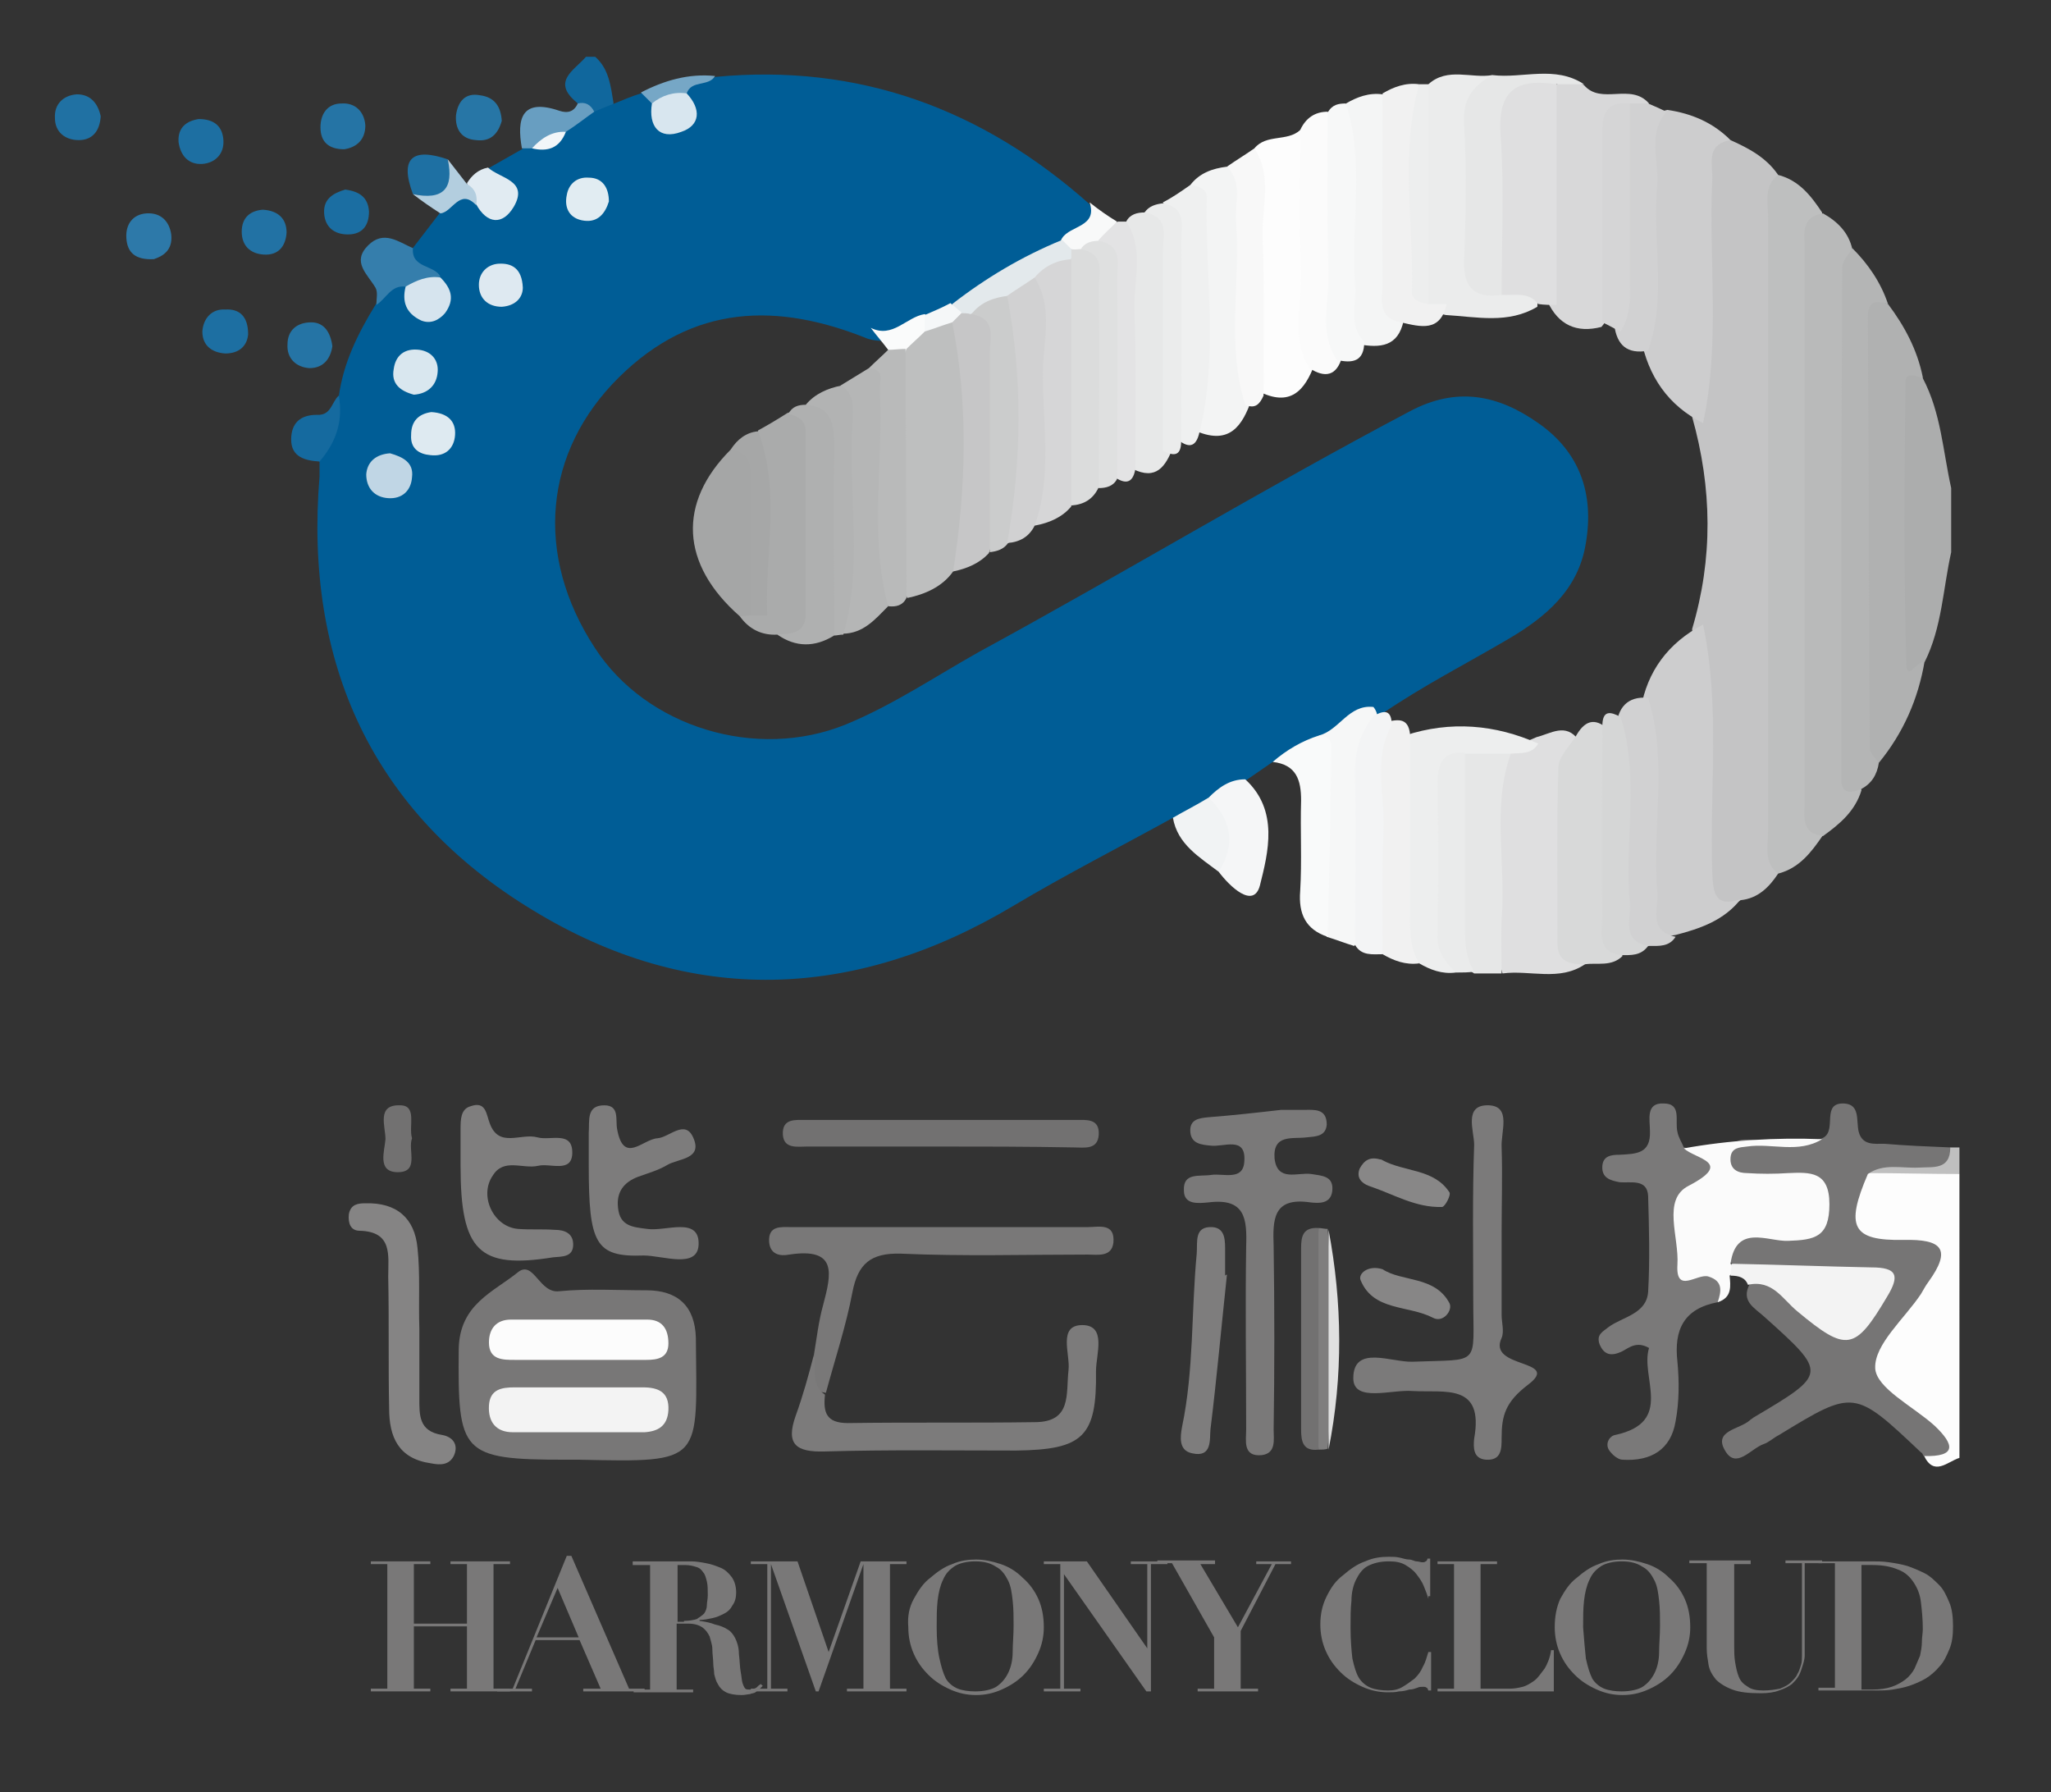 <?xml version="1.0" encoding="utf-8"?>
<!-- Generator: Adobe Illustrator 21.1.0, SVG Export Plug-In . SVG Version: 6.00 Build 0)  -->
<svg version="1.1" id="Layer_1" xmlns="http://www.w3.org/2000/svg" xmlns:xlink="http://www.w3.org/1999/xlink" x="0px" y="0px"
	 viewBox="0 0 224 195.7" style="enable-background:new 0 0 224 195.7;" xml:space="preserve">
<rect x="0" y="0" width="224" height="195.7" fill="#333333" stroke="none"/>
<style type="text/css">
	.st0{fill:#0B5565;}
	.st1{fill:#27AAE0;}
	.st2{fill:#375C92;}
	.st3{fill:#8DC53E;}
	.st4{fill:#34A474;}
	.st5{enable-background:new    ;}
	.st6{fill:#003399;}
	.st7{fill:#0088D1;}
	.st8{fill:#4299D0;}
	.st9{fill:none;}
	.st10{fill:#E95028;}
	.st11{fill:#FB6D26;}
	.st12{fill:#FBA226;}
	.st13{fill:#E14329;}
	.st14{fill:#BC5A34;}
	.st15{fill:#FFFFFF;}
	.st16{fill:#195C8B;}
	.st17{fill:#0E89C8;}
	.st18{fill:#54AEDE;}
	.st19{fill:#1F608E;}
	.st20{fill:#246391;}
	.st21{fill:none;stroke:#246391;stroke-width:0;stroke-linecap:round;stroke-linejoin:round;}
	.st22{fill:#83C6EB;}
	.st23{fill:none;stroke:#83C6EB;stroke-width:0;stroke-linecap:round;stroke-linejoin:round;}
	.st24{fill:#369BD1;}
	.st25{fill:none;stroke:#369BD1;stroke-width:0;stroke-linecap:round;stroke-linejoin:round;}
	.st26{fill:#0D538A;}
	.st27{fill:#0B528A;}
	.st28{fill:none;stroke:#0B528A;stroke-width:0;stroke-linecap:round;stroke-linejoin:round;}
	.st29{fill:#0B487D;}
	.st30{fill:none;stroke:#0B487D;stroke-width:0;stroke-linecap:round;stroke-linejoin:round;}
	.st31{fill:#010101;}
	.st32{fill:#818181;}
	.st33{fill:#FEFEFE;}
	.st34{fill:#2296F3;}
	.st35{clip-path:url(#SVGID_2_);fill:#32324B;}
	.st36{clip-path:url(#SVGID_2_);}
	.st37{clip-path:url(#SVGID_4_);fill:#32324B;}
	.st38{clip-path:url(#SVGID_4_);fill:#00D2FF;}
	.st39{clip-path:url(#SVGID_4_);fill:#FF4B19;}
	.st40{fill:#6DBECA;}
	.st41{fill:#2194D2;}
	.st42{fill:#2295D2;}
	.st43{fill:#6BB045;}
	.st44{fill:#2797D3;}
	.st45{fill:#84BF68;}
	.st46{fill:#7ABC6D;}
	.st47{fill:#87C06D;}
	.st48{fill:#62B68B;}
	.st49{fill:#68B776;}
	.st50{fill:#52B3B2;}
	.st51{fill:#48AC94;}
	.st52{fill:#58AF66;}
	.st53{fill:#49AC8A;}
	.st54{fill:#56B4B3;}
	.st55{fill:#53B1A2;}
	.st56{fill:#5BB170;}
	.st57{fill:#78BF8E;}
	.st58{fill:#61B794;}
	.st59{fill:#A6A6A6;}
	.st60{fill:#939393;}
	.st61{fill:#9CCDEC;}
	.st62{fill:#9ED1EE;}
	.st63{fill:#9ACFF2;}
	.st64{fill:#9ED5F6;}
	.st65{fill:#9DD2F4;}
	.st66{fill:#A0D6F6;}
	.st67{fill:#B0B0B0;}
	.st68{fill:#A7A7A7;}
	.st69{fill:#949494;}
	.st70{fill:#D6EEFD;}
	.st71{fill:#9AC9E9;}
	.st72{fill:#91B5DC;}
	.st73{fill:#D4EBFB;}
	.st74{fill:#D1E8F8;}
	.st75{fill:#A8A8A8;}
	.st76{fill:#93B9DF;}
	.st77{fill:#8FB1D9;}
	.st78{fill:#93C2EB;}
	.st79{fill:#96C6ED;}
	.st80{fill:#959595;}
	.st81{fill:#8EB6E5;}
	.st82{fill:#8EADD7;}
	.st83{fill:#96BFE3;}
	.st84{fill:#98C5E6;}
	.st85{fill:#92BEE9;}
	.st86{fill:#90BAE7;}
	.st87{fill:#88ABDE;}
	.st88{fill:#86A7DC;}
	.st89{fill:#8AAFE0;}
	.st90{fill:#C7DDEF;}
	.st91{fill:#97C1E4;}
	.st92{fill:#99CCF1;}
	.st93{fill:#CCE2F3;}
	.st94{fill:#829ED7;}
	.st95{fill:#CAE0F2;}
	.st96{fill:#C4D9EC;}
	.st97{fill:#83A2D9;}
	.st98{fill:#7F9AD5;}
	.st99{fill:#8CB2E3;}
	.st100{fill:#A3A3A3;}
	.st101{fill:#7B90CF;}
	.st102{fill:#7E96D3;}
	.st103{fill:#7584C9;}
	.st104{fill:#798CCD;}
	.st105{fill:#C1D6EA;}
	.st106{fill:#7889CB;}
	.st107{fill:#6F73BF;}
	.st108{fill:#97C3E5;}
	.st109{fill:#7D93D1;}
	.st110{fill:#7380C6;}
	.st111{fill:#BBCEE4;}
	.st112{fill:#707BC3;}
	.st113{fill:#A2A2A2;}
	.st114{fill:#BFD2E7;}
	.st115{fill:#C0D4E8;}
	.st116{fill:#B9CCE1;}
	.st117{fill:#6F77C1;}
	.st118{fill:#A1A1A1;}
	.st119{fill:#E9EBF4;}
	.st120{fill:#D7EEFD;}
	.st121{fill:#D2E9F9;}
	.st122{fill:#CFE6F7;}
	.st123{fill:#96C1E8;}
	.st124{fill:#95BDE5;}
	.st125{fill:#8EABD8;}
	.st126{fill:#8A9FD0;}
	.st127{fill:#CDE3F4;}
	.st128{fill:#98C6EB;}
	.st129{fill:#90AFDB;}
	.st130{fill:#9BCDF0;}
	.st131{fill:#8CA4D4;}
	.st132{fill:#93B7E1;}
	.st133{fill:#889ACD;}
	.st134{fill:#94BCE1;}
	.st135{fill:#9ACAEE;}
	.st136{fill:#8CA9D4;}
	.st137{fill:#C6DBEE;}
	.st138{fill:#9DD1F3;}
	.st139{fill:#C9DEF0;}
	.st140{fill:#8DA7D6;}
	.st141{fill:#89A3D0;}
	.st142{fill:#838CC3;}
	.st143{fill:#889FCD;}
	.st144{fill:#8BA6D2;}
	.st145{fill:#8695CA;}
	.st146{fill:#C3D8EB;}
	.st147{fill:#8591C7;}
	.st148{fill:#8394C6;}
	.st149{fill:#8598C9;}
	.st150{fill:#869CCB;}
	.st151{fill:#C1D5E9;}
	.st152{fill:#8190C3;}
	.st153{fill:#BDD0E5;}
	.st154{fill:#8185BF;}
	.st155{fill:#BACDE3;}
	.st156{fill:#BFD3E7;}
	.st157{fill:#808CC0;}
	.st158{fill:#B6C8DE;}
	.st159{fill:#B3C4DB;}
	.st160{fill:#7F89BF;}
	.st161{fill:#7D85BC;}
	.st162{fill:#B9CBE1;}
	.st163{fill:#94BAE3;}
	.st164{fill:#8CA7D2;}
	.st165{fill:#DDE0ED;}
	.st166{fill:#D5ECFC;}
	.st167{fill:#CFE6F6;}
	.st168{fill:#CBE0F2;}
	.st169{fill:#C8DEF0;}
	.st170{fill:#C5DAED;}
	.st171{fill:#BFD3E8;}
	.st172{fill:#8CB3E3;}
	.st173{fill:#BACCE2;}
	.st174{fill:#B6C9DF;}
	.st175{fill:#B2C3DB;}
	.st176{fill:#B0C1DA;}
	.st177{fill:#84A2DA;}
	.st178{fill:#C2D7EA;}
	.st179{fill:#97C9EF;}
	.st180{fill:#F6F6F6;}
	.st181{fill:#F5F5F5;}
	.st182{fill:#F7F7F7;}
	.st183{fill:#A4A4A4;}
	.st184{fill:#CEE5F6;}
	.st185{fill:#B5C7DE;}
	.st186{fill:#91B2DE;}
	.st187{fill:#8183BD;}
	.st188{fill:#CACFE3;}
	.st189{fill:#DC7B17;}
	.st190{fill:#CE451E;}
	.st191{fill:#D76B19;}
	.st192{fill:#D6671A;}
	.st193{fill:#F1B934;}
	.st194{fill:#D2591B;}
	.st195{fill:#D1541C;}
	.st196{fill:#F5C446;}
	.st197{fill:#F0B228;}
	.st198{fill:#FBD460;}
	.st199{fill:#E39119;}
	.st200{fill:#EDAB1F;}
	.st201{fill:#F1B833;}
	.st202{fill:#F9D05D;}
	.st203{fill:#E89C3A;}
	.st204{fill:#FDF8E8;}
	.st205{fill:#0C0C0C;}
	.st206{fill:#090909;}
	.st207{fill:#0B0B0B;}
	.st208{fill:#0D0D0D;}
	.st209{fill:#121212;}
	.st210{fill:#0E0E0E;}
	.st211{fill:#4A4747;}
	.st212{fill:#101010;}
	.st213{fill:#484545;}
	.st214{fill:#474545;}
	.st215{fill:#4D4B4B;}
	.st216{fill:#343434;}
	.st217{fill:#838181;}
	.st218{fill:#111111;}
	.st219{fill:#757373;}
	.st220{fill:#181818;}
	.st221{fill:#525050;}
	.st222{fill:#515151;}
	.st223{fill:#494949;}
	.st224{fill:#7B7979;}
	.st225{fill:#545454;}
	.st226{fill:#363636;}
	.st227{fill:#3E3E3E;}
	.st228{fill:#393939;}
	.st229{fill:#7D7B7B;}
	.st230{fill:#D4D3D3;}
	.st231{fill:#525252;}
	.st232{fill:#EAEAEA;}
	.st233{fill:#ABABAB;}
	.st234{fill:#5B5959;}
	.st235{fill:#2C2C2C;}
	.st236{fill:#3C3C3C;}
	.st237{fill:#373737;}
	.st238{fill:#454545;}
	.st239{fill:#D1D1D1;}
	.st240{fill:#E1E1E1;}
	.st241{fill:#BEBDBD;}
	.st242{fill:#2A2A2A;}
	.st243{fill:#5E5E5E;}
	.st244{fill:#565656;}
	.st245{fill:#5D5A5A;}
	.st246{fill:#5F5F5F;}
	.st247{fill:#807E7E;}
	.st248{fill:#615F5F;}
	.st249{fill:#ECECEC;}
	.st250{fill:#3F3F3F;}
	.st251{fill:#CECECE;}
	.st252{fill:#6A6868;}
	.st253{fill:#ADADAD;}
	.st254{fill:#5A5A5A;}
	.st255{fill:#606060;}
	.st256{fill:#C9C9C9;}
	.st257{fill:#D8D8D8;}
	.st258{fill:#646161;}
	.st259{fill:#C8C8C8;}
	.st260{fill:#C3C3C3;}
	.st261{fill:#EEEEEE;}
	.st262{fill:#D7D7D7;}
	.st263{fill:#D9D9D9;}
	.st264{fill:#B3B3B3;}
	.st265{fill:#CBCBCB;}
	.st266{fill:#707070;}
	.st267{fill:#FDFDFD;}
	.st268{fill:#10679D;}
	.st269{fill:#BFBFBF;}
	.st270{fill:#005D96;}
	.st271{fill:#C4C4C5;}
	.st272{fill:#767575;}
	.st273{fill:#BEBFBF;}
	.st274{fill:#787777;}
	.st275{fill:#B9BABA;}
	.st276{fill:#B0B1B1;}
	.st277{fill:#7A7979;}
	.st278{fill:#CDCDCE;}
	.st279{fill:#7B7A7A;}
	.st280{fill:#B4B5B5;}
	.st281{fill:#FBFBFB;}
	.st282{fill:#797878;}
	.st283{fill:#DFDFE0;}
	.st284{fill:#7C7B7B;}
	.st285{fill:#ACADAD;}
	.st286{fill:#D8D9D9;}
	.st287{fill:#858484;}
	.st288{fill:#7D7C7C;}
	.st289{fill:#727171;}
	.st290{fill:#7F7E7E;}
	.st291{fill:#E6E7E7;}
	.st292{fill:#EDEEEE;}
	.st293{fill:#F3F3F3;}
	.st294{fill:#D1D1D2;}
	.st295{fill:#D5D6D6;}
	.st296{fill:#7E7D7D;}
	.st297{fill:#F1F1F1;}
	.st298{fill:#F6F7F7;}
	.st299{fill:#F3F4F5;}
	.st300{fill:#EAEBEB;}
	.st301{fill:#F9FAFA;}
	.st302{fill:#F5F6F7;}
	.st303{fill:#888787;}
	.st304{fill:#878686;}
	.st305{fill:#F1F3F4;}
	.st306{fill:#357EAC;}
	.st307{fill:#E0E0E0;}
	.st308{fill:#156A9F;}
	.st309{fill:#2574A5;}
	.st310{fill:#2776A6;}
	.st311{fill:#2272A4;}
	.st312{fill:#2D79A9;}
	.st313{fill:#E1EBF2;}
	.st314{fill:#2071A3;}
	.st315{fill:#1D6FA2;}
	.st316{fill:#689EC1;}
	.st317{fill:#1B6EA2;}
	.st318{fill:#1E70A3;}
	.st319{fill:#B3CEDF;}
	.st320{fill:#D8D8D9;}
	.st321{fill:#EBECEC;}
	.st322{fill:#F3F4F4;}
	.st323{fill:#E7E8E8;}
	.st324{fill:#EFF0F0;}
	.st325{fill:#F4F5F5;}
	.st326{fill:#F7F8F8;}
	.st327{fill:#F8F8F8;}
	.st328{fill:#E3E3E4;}
	.st329{fill:#F8F9F9;}
	.st330{fill:#76A7C6;}
	.st331{fill:#E3E9EC;}
	.st332{fill:#D6E4EE;}
	.st333{fill:#D8E6EF;}
	.st334{fill:#D9E7EF;}
	.st335{fill:#C0D6E5;}
	.st336{fill:#DEE9F1;}
	.st337{fill:#DEEAF1;}
	.st338{fill:#E1ECF2;}
	.st339{fill:#FAFBFB;}
	.st340{fill:#F5F7F8;}
	.st341{fill:#F2F6F9;}
	.st342{fill:#FCFCFC;}
	.st343{fill:#D5D5D6;}
	.st344{fill:#DFE0E0;}
	.st345{fill:#DBDCDC;}
	.st346{fill:#AAABAB;}
	.st347{fill:#A5A6A6;}
	.st348{fill:#B5B6B6;}
	.st349{fill:#D6D6D7;}
	.st350{fill:#C6C6C7;}
	.st351{fill:#CBCCCC;}
	.st352{fill:#AFB0B0;}
	.st353{fill:#B2B3B3;}
	.st354{fill:#A6A7A7;}
</style>
<g>
	<g>
		<path class="st267" d="M214,159.2c-1.3,0.4-2.8,2.1-3.9-0.3c0.8-3.4-2.2-4.5-4-6.1c-2.8-2.5-3.3-4.7-0.8-7.5
			c0.8-0.9,1.3-1.9,2-2.8c3.2-4.8,3.2-4.8-2.2-6.2c-1.8-0.5-3-1.4-3.1-3.3c-0.2-2.6-0.3-5.1,3-5.9c3.1-0.1,6.3-1,9,1.1
			C214,138.6,214,148.9,214,159.2z"/>
	</g>
	<g>
		<path class="st268" d="M65,6.2c1.5,1.3,1.7,3.2,2,5c0,0.7-0.3,1.1-0.9,1.4c-1.4,0.3-2.3-0.4-3.1-1.4c-2.8-2.3-0.3-3.5,1-5
			C64.4,6.2,64.7,6.2,65,6.2z"/>
	</g>
	<g>
		<path class="st269" d="M214,128.2c-3.4,0-6.7-0.1-10.1-0.1c0.5-2.4,2.4-1.7,3.9-1.8c1.7-0.2,3.7,0.4,5.2-1c0.3,0,0.7,0,1,0
			C214,126.2,214,127.2,214,128.2z"/>
	</g>
	<g>
		<path class="st270" d="M64.9,12.2c0.7-0.3,1.4-0.6,2.2-0.9c1-0.4,1.9-0.8,2.9-1.1c0.8-0.4,1.3,0.1,1.7,0.7
			c0.6,0.8,0.6,2.5,2.1,2.1c1.3-0.4,0.6-1.9,0.8-3c0.6-1.9,2.5-0.7,3.5-1.6c15.7-1.5,29.2,3.5,40.9,13.9c1.4,2.6-0.9,3.4-2.3,4.7
			c-4.1,2.3-8.1,4.8-12.3,7c-1.1,0.5-2.1,1.1-3.2,1.6c-2,1-4,2.1-6.4,1.4c-9.9-4-19.1-3.8-27.2,4.2c-8.2,8.1-9.3,19.4-2.6,29.6
			c5.6,8.6,17.6,12.3,27.4,8.3c5.1-2.1,9.7-5.2,14.5-7.9c15.8-8.6,31.2-17.9,47.1-26.3c5.1-2.7,9.6-1.8,14,1.3
			c4.6,3.2,6.1,7.8,5.2,13.1c-0.8,5.1-4.4,8.1-8.5,10.5c-4.6,2.7-9.3,5.1-13.7,8.1c-2.2,0.9-4.2,2.1-6.3,3.1
			c-1.7,1.3-3.8,1.5-5.7,2.2c-1,0.7-1.9,1.3-2.9,2c-0.9,1.4-2.4,2-3.7,2.7c-1.4,0.5-2.5,2-4.3,1.4c-5.8,3.2-11.7,6.2-17.4,9.6
			c-17.4,10.4-35.3,11-52.5,0.5C40.7,88.8,33.2,72.4,34.9,52c0-0.5,0-1,0-1.5c-0.8-2.8,1.7-4.7,2.1-7.2c0.5-3.7,2.1-6.9,4-10
			c0.8-1,0.7-3.1,2.9-2.4c1.1,0.5,1.3,2.6,2.9,2.1c0.9-0.3,0.4-1.3-0.1-2c-0.9-1.1-3.1-1.7-1.7-3.8c1-1.3,2-2.6,3-3.9
			c0.9-2.1,2.3-2.8,4.4-1.7c1.1,0.4,2.4,1,1.6-1.2c-0.3-0.7-1.3-1.1-0.7-2c1.2-0.7,2.5-1.4,3.7-2.1c0.3-0.3,0.7-0.5,1.1-0.6
			c1.4-0.2,2.4-1.1,3.3-2.1C62.4,12.9,63.5,12,64.9,12.2z"/>
	</g>
	<g>
		<path class="st271" d="M189,15.3c2,0.9,3.9,1.9,5.2,3.8c0.7,25.4,0.7,50.8,0,76.3c-1,1.5-2.2,2.7-4.1,2.9c-2.4,1.7-4,1.1-4.4-1.9
			c-0.5-3.8-0.2-7.6-0.2-11.4c0-5.4,0.1-10.9-0.7-16.3c2.3-7.7,2.2-15.4,0-23.2c1.2-8.5,0.3-17,0.8-25.4
			C185.7,18.2,184.7,14.7,189,15.3z"/>
	</g>
	<g>
		<path class="st272" d="M213,125.3c0,2.5-1.9,2.1-3.4,2.2c-1.9,0.1-3.9-0.5-5.6,0.7c-2.5,5.8-1.7,7.3,3.9,7.2
			c4.2-0.1,5.3,1,2.7,4.6c-0.3,0.4-0.5,0.8-0.8,1.3c-1.8,2.7-5.1,5.5-5,8.1c0.1,2.2,4.2,4.2,6.5,6.3c2.1,2,2.5,3.4-1.2,3.3
			c-0.1-0.1-0.1-0.3-0.3-0.4c-7.3-6.9-7.3-6.9-15.5-1.9c-0.6,0.3-1.1,0.8-1.7,1c-1.4,0.5-3,2.8-4.2,0.7c-1.3-2.2,1.6-2.3,2.7-3.3
			c0.1-0.1,0.3-0.2,0.4-0.3c8.1-4.8,8.1-4.8,1.2-11c-1.1-1-2.6-1.7-1.6-3.6c2.2-1.8,3.7-0.1,5.2,1c1.2,0.9,2.2,2,3.5,2.8
			c1.4,0.8,2.6,0.4,3.5-0.8c0.6-0.8,1.5-1.6,1.1-2.6c-0.5-1.4-1.9-1-3-1.1c-4.3-0.4-8.9,1-12.9-2c0.4-3.8,3.5-3.3,6-3.8
			c1.4-0.2,3.4,0.1,3.4-2c0-2.1-2-1.8-3.4-2.1c-2.3-0.5-6,0.5-5.8-3c0.2-3.8,4-1.3,6.1-1.9c1.4-0.4,3,0.3,4.4-0.5
			c1.4-0.9-0.3-3.8,2.2-3.7c1.8,0.1,1.3,1.9,1.6,3.1c0.4,1.5,1.7,1.3,2.8,1.3C208.1,125.1,210.6,125.2,213,125.3z"/>
	</g>
	<g>
		<path class="st273" d="M194.2,95.4c-1.6-1.2-1.1-3-1.1-4.6c0-22.4,0-44.7,0-67.1c0-1.6-0.5-3.4,1.1-4.6c2.3,0.6,3.6,2.3,4.8,4.1
			c-0.6,22.7-0.7,45.3,0.1,68C197.8,93.1,196.5,94.8,194.2,95.4z"/>
	</g>
	<g>
		<path class="st274" d="M63.3,159.4c-0.5,0-1,0-1.5,0c-11.5,0-11.8-0.7-11.7-12.1c0.1-4.9,3.8-6.2,6.5-8.4c1.7-1.3,2.3,2.4,4.5,2.1
			c3.1-0.3,6.3-0.1,9.5-0.1c3.4,0,5.3,1.7,5.4,5.2C76.1,159.7,77,159.7,63.3,159.4z"/>
	</g>
	<g>
		<path class="st275" d="M199.1,91.3c-2.5-0.3-2-2.3-2-3.8c0-20.1,0-40.2,0-60.3c0-1.6-0.5-3.5,2-3.9c1.6,0.9,2.8,2.1,3.2,3.9
			c0.8,16.1,0.1,32.2,0.4,48.2c0.1,3.6-0.3,7.3,0.6,10.9C202.6,88.6,200.9,90,199.1,91.3z"/>
	</g>
	<g>
		<path class="st276" d="M206.2,33.2c1.8,2.4,3.2,5,3.8,8c-0.9,10.3-1.2,20.7,0.2,31c-0.7,4.1-2.3,7.8-5,11.1
			c-2.8-0.4-2.5-2.8-2.5-4.6c-0.1-13.9-0.2-27.9,0.1-41.8C202.7,35.3,201.6,31.2,206.2,33.2z"/>
	</g>
	<g>
		<path class="st277" d="M139.9,121.2c0.8,0,1.7,0,2.5,0c1.1,0,2.5-0.2,2.5,1.6c-0.1,1.3-1.2,1.3-2.2,1.4c-1.5,0.2-3.7-0.4-3.5,2.3
			c0.3,2.6,2.5,1.5,4,1.7c1.2,0.2,2.5,0.2,2.3,1.9c-0.2,1.4-1.5,1.3-2.4,1.2c-4.1-0.6-4.1,1.9-4,4.8c0.1,6.7,0.1,13.3,0,20
			c0,1.1,0.3,2.6-1.3,2.8c-2.1,0.2-1.7-1.6-1.7-2.8c0-6.7-0.1-13.3,0-20c0.1-3-0.1-5.3-4.1-4.8c-1.1,0.1-2.7,0.3-2.7-1.3
			c-0.1-2,1.7-1.5,3-1.7c1.3-0.2,3.5,0.7,3.6-1.5c0.2-2.8-2.3-1.5-3.7-1.7c-1-0.1-2.1-0.2-2.2-1.5c-0.1-1.4,1-1.5,2-1.6
			C134.6,121.8,137.3,121.5,139.9,121.2z"/>
	</g>
	<g>
		<path class="st277" d="M187.6,142.2c-3.7,0.7-4.8,3-4.4,6.5c0.2,2.1,0.2,4.4-0.2,6.5c-0.5,3.1-2.7,4.4-5.8,4.2
			c-0.5,0-1.2-0.6-1.5-1.1c-0.4-0.7,0.1-1.5,0.7-1.6c6.5-1.4,2.7-6.3,3.7-9.5c-1.4-0.8-2.2,0-3,0.4c-1.1,0.5-1.9,0.4-2.4-0.8
			c-0.4-1.1,0.4-1.4,1-1.9c1.5-1.1,4.1-1.4,4.3-3.8c0.2-3.5,0.1-7,0-10.5c-0.1-1.9-1.9-1.4-3.1-1.5c-1.1-0.2-2-0.5-1.9-1.8
			c0.1-1.1,1-1.2,1.9-1.2c1.8-0.1,3.4-0.1,3.3-2.6c0-1.2-0.5-3.1,1.5-3c2,0,1.2,1.9,1.5,3.1c0.1,0.6,0.5,1.2,0.7,1.7
			c3.3,0.7,4.5,1.8,1.9,5c-2.7,3.3-2.1,5.6,1.4,8.4C188.7,139.8,189.1,140.8,187.6,142.2z"/>
	</g>
	<g>
		<path class="st278" d="M186,68.2c1.9,9,0.7,18,1,27c0.1,2.4,0.3,3.9,3.1,3c-1.8,2.3-4.4,3.2-7.1,3.9c-3.9,0.7-3.2-2.4-3.4-4.4
			c-0.3-4.9-0.1-9.9-0.1-14.9c0-1.8,0-3.6-0.3-5.4C179.9,73.3,182.2,70.2,186,68.2z"/>
	</g>
	<g>
		<path class="st279" d="M164,134.6c0,3,0,6,0,9c0,0.8,0.3,1.8,0,2.5c-1.6,3.4,6.6,2.3,2.9,5.1c-2.5,1.9-2.9,3.4-2.9,5.8
			c0,1.2,0,2.5-1.7,2.4c-1.4-0.1-1.4-1.3-1.3-2.3c1.1-6.1-3.2-5-6.7-5.2c-2.3-0.2-6.5,1.3-6.5-1.4c0-3.7,4.2-1.7,6.5-1.8
			c7.5-0.3,6.6,0.6,6.6-6.8c0-5.6-0.1-11.3,0.1-16.9c0-1.5-1.2-4.4,1.6-4.3c2.5,0.1,1.3,2.9,1.4,4.6
			C164.1,128.3,164,131.5,164,134.6z"/>
	</g>
	<g>
		<path class="st280" d="M206.2,33.2c-1.3-0.4-2.2-0.4-2.2,1.4c0.1,15.7,0.1,31.4,0.2,47.1c0,0.5,0.6,1.1,1,1.6
			c-0.2,1.3-0.8,2.3-2,2.9c-1.3,0.5-2.2,0.4-2.1-1.4c0-18.5,0-37.1,0.1-55.6c0-0.7,0.7-1.4,1.1-2.1C204,28.8,205.4,30.8,206.2,33.2z
			"/>
	</g>
	<g>
		<path class="st281" d="M187.6,142.2c0.4-1.2,0.6-2.3-1-2.8c-1.2-0.4-3.6,2-3.4-1.3c0.2-3-1.7-7.1,1.2-8.6c5-2.6,0.8-2.9-0.5-4.1
			c5-0.9,10.1-1.2,15.1-1c-2.6,1.6-5.5,0.4-8.2,0.8c-0.8,0.1-1.7,0.1-1.8,1.2c-0.1,1.3,0.8,1.7,1.8,1.7c1.5,0.1,3,0.1,4.5,0
			c2.4-0.1,4.5-0.2,4.5,3.4c0,3.6-1.6,3.9-4.5,4c-2.2,0.1-5.7-1.9-6.3,2.5c0.5,0.5,0.4,0.9-0.1,1.3
			C189,140.4,189.2,141.7,187.6,142.2z"/>
	</g>
	<g>
		<path class="st282" d="M88.9,147.9c0.3-1.8,0.5-3.6,1-5.4c0.9-3.4,1.6-6.3-3.7-5.5c-1,0.2-2.1,0-2.2-1.4c-0.1-1.8,1.3-1.6,2.4-1.6
			c10.8,0,21.6,0,32.4,0c1.2,0,3-0.5,2.8,1.7c-0.2,1.6-1.7,1.3-2.8,1.3c-6.8,0-13.6,0.2-20.4-0.1c-3.3-0.1-4.7,1.1-5.3,4.2
			c-0.7,3.7-1.9,7.3-2.9,11C87.1,151.6,89,149.5,88.9,147.9z"/>
	</g>
	<g>
		<path class="st283" d="M173.1,105.3c-2.8,1.9-6,0.6-9,1c-2.5-7.9-2.3-15.7-0.1-23.6c1-1.2,2.5-1.6,3.8-2.2
			c1.6-0.4,3.2-1.6,4.6,0.3c-1.2,5.9-0.8,11.9-0.9,17.9C171.4,101,172,103.1,173.1,105.3z"/>
	</g>
	<g>
		<path class="st284" d="M88.9,147.9c0.3,1.5-0.4,3.3,1.2,4.4c-0.2,1.9,0.1,3.1,2.5,3.1c6.8-0.1,13.6,0,20.4-0.1
			c4.1,0,3.4-3.1,3.7-5.7c0.2-1.7-1.2-4.9,1.5-4.9c2.7,0,1.5,3.2,1.5,5c0.1,7.2-1.4,8.6-8.7,8.7c-7,0-14-0.1-20.9,0.1
			c-3.2,0.1-4.3-0.8-3.2-3.9C87.7,152.4,88.3,150.2,88.9,147.9z"/>
	</g>
	<g>
		<path class="st285" d="M210.2,72.3c-0.8-0.2-1.9,2.1-2,0.3c-0.3-10.3-0.2-20.5-0.1-30.8c0-1.3,1.2-0.7,1.9-0.5c2,3.8,2.2,8,3.1,12
			c0,2.3,0,4.7,0,7C212.2,64.3,212.1,68.5,210.2,72.3z"/>
	</g>
	<g>
		<path class="st286" d="M173.1,105.3c-1.6,0-3-0.2-3-2.3c0-6.4-0.1-12.8,0.1-19.2c0-1.1,1.2-2.3,1.9-3.4c0.9-1.6,2-2.2,3.6-0.7
			c1.7,4.3,0.6,8.9,0.9,13.3c0.2,3.8-0.4,7.6,0.6,11.4C176,105.6,174.4,105.1,173.1,105.3z"/>
	</g>
	<g>
		<path class="st287" d="M45.8,145.1c0,2.5,0,5,0,7.5c0,1.9-0.1,3.7,2.5,4.1c1.1,0.2,1.8,1,1.3,2.2c-0.5,1.1-1.5,1.1-2.5,0.9
			c-3.6-0.5-4.6-2.9-4.6-6c-0.1-4.8,0-9.6-0.1-14.4c0-2.3,0.5-4.9-3.1-5c-1,0-1.3-0.8-1.2-1.8c0.2-1.1,1-1.2,1.8-1.2
			c3.4-0.1,5.4,1.6,5.7,4.9C45.9,139.1,45.7,142.1,45.8,145.1C45.7,145.1,45.7,145.1,45.8,145.1z"/>
	</g>
	<g>
		<path class="st288" d="M64.3,127.2c0-1.2,0-2.3,0-3.5c0.1-1.3-0.3-3,1.7-3c1.7,0,1.2,1.6,1.4,2.6c0.7,3.9,2.8,1.1,4.4,1
			c1.3-0.1,3-2.1,3.9-0.1c1.1,2.4-1.6,2.3-2.8,3c-1,0.6-2.1,0.9-3.2,1.3c-1.6,0.6-2.4,1.7-2.2,3.4c0.2,2,1.6,2.1,3.2,2.3
			c2,0.3,5.7-1.4,5.6,1.7c-0.1,2.7-3.9,1.2-6,1.2C65,137.3,64.3,135.8,64.3,127.2z"/>
	</g>
	<g>
		<path class="st289" d="M102.2,125.2c-4.7,0-9.3,0-14,0c-1.1,0-2.6,0.3-2.7-1.3c-0.1-1.8,1.4-1.6,2.5-1.6c9.8,0,19.7,0,29.5,0
			c1.1,0,2.6-0.2,2.5,1.6c-0.1,1.7-1.6,1.4-2.7,1.4C112.2,125.2,107.2,125.2,102.2,125.2z"/>
	</g>
	<g>
		<path class="st290" d="M50.3,127.3c0-1.3,0-2.7,0-4c0-1,0-2.2,1.1-2.5c1.7-0.6,1.7,0.9,2.1,1.9c1,2.7,3.4,1,5.2,1.5
			c1.4,0.4,3.9-0.8,3.8,1.8c-0.1,2.1-2.4,1-3.7,1.3c-1.7,0.4-3.8-0.9-5,1.1c-1.5,2.2,0.1,5.6,2.8,5.8c1.3,0.1,2.6,0,4,0.1
			c1.1,0,2,0.4,2,1.6c0,1.4-1.2,1.3-2.2,1.4C52.3,138.6,50.3,136.6,50.3,127.3z"/>
	</g>
	<g>
		<path class="st291" d="M165,82.3c-2.1,5.9-0.5,12-1,18.1c-0.1,2,0,3.9,0,5.9c-1,0-2,0-3,0c-1-0.6-2-1.4-2.1-2.6
			c-0.3-7.1-1.5-14.3,0.7-21.4C161.5,80.8,163.3,80.7,165,82.3z"/>
	</g>
	<g>
		<path class="st292" d="M165,82.3c-1.7,0-3.3,0-5,0c-1.1,0.9-1.5,2-1.5,3.4c0.1,6.8-0.5,13.7,0.5,20.5c-1.5,0.2-2.8-0.3-4-1
			c-1-0.6-2-1.4-2.1-2.7c-0.4-7.4-1.4-14.9,0.6-22.2c4.9-1.6,9.8-1.2,14.5,0.9C167.3,82.4,166.1,82.2,165,82.3z"/>
	</g>
	<g>
		<path class="st293" d="M189,139.3c0-0.4,0.1-0.9,0.1-1.3c5.1,0.1,10.2,0.3,15.3,0.4c2.8,0,3.1,0.9,1.7,3.2
			c-3.5,5.9-4.4,6.1-9.8,1.6c-1.6-1.3-2.7-3.5-5.4-2.9C190.6,139.5,189.9,139.3,189,139.3z"/>
	</g>
	<g>
		<path class="st294" d="M180,76.2c2.2,7,0.4,14.1,1,21.2c0.2,1.8-1.1,4.2,2,4.9c-0.7,1.1-1.8,1-2.9,1c-3.8,0.7-3.3-2.3-3.4-4.3
			c-0.3-6.5,0-13.1-0.2-19.6C176.7,77.3,177.7,76,180,76.2z"/>
	</g>
	<g>
		<path class="st295" d="M177,78.3c2.1,6.6,0.4,13.5,1,20.2c0.2,1.8-1,4.2,2,4.8c-0.8,1.1-1.9,1-3,1c-2.7-0.4-2-2.6-2-4.3
			c-0.1-6.9,0-13.8,0-20.7C175,77.5,175.9,77.7,177,78.3z"/>
	</g>
	<g>
		<path class="st296" d="M134,139.2c-0.6,5.6-1.1,11.2-1.8,16.9c-0.1,1.1,0.2,3.1-2,2.6c-1.5-0.3-1.3-1.8-1.1-2.9
			c1.3-6.2,1-12.6,1.6-18.9c0.1-1.3-0.3-3,1.7-2.9c1.5,0.1,1.4,1.6,1.4,2.8c0,0.8,0,1.7,0,2.5C133.9,139.2,133.9,139.2,134,139.2z"
			/>
	</g>
	<g>
		<path class="st297" d="M154,80.2c0,6.6,0,13.2,0,19.8c0,1.8,0,3.6,1,5.2c-1.5,0.2-2.8-0.3-4-1c-1.2-1.3-1.5-2.9-1.5-4.6
			c0-5.4-0.1-10.8,0-16.2c0-1.7,0.2-3.3,1.6-4.5C152.5,78.6,153.8,78.2,154,80.2z"/>
	</g>
	<g>
		<path class="st298" d="M144.1,80.3c2.2-0.6,3.2-3.4,5.9-3.1c0.4,0.5,0.5,1,0.4,1.7c-1.9,5.7-0.6,11.5-1,17.3
			c-0.2,2.4,0.5,5-1.5,7.1c-1-0.3-2-0.7-3-1C142.2,95,143.8,87.6,144.1,80.3z"/>
	</g>
	<g>
		<path class="st299" d="M148,103.2c0-6.1,0.1-12.1,0-18.2c-0.1-2.6,0.4-4.8,2-6.8c1.2-0.7,2-0.7,2,1c-2.1,3.7-0.7,7.7-0.9,11.6
			c-0.2,4.5-0.1,8.9-0.1,13.4C149.9,104.2,148.7,104.4,148,103.2z"/>
	</g>
	<g>
		<path class="st300" d="M159,106.2c-1.2-1.2-2.1-2.3-2-4.2c0.1-5.5,0.1-10.9,0-16.4c0-2.2,0.5-3.6,3-3.4c0,6.2,0,12.5,0,18.7
			c0,1.8,0,3.6,1,5.2C160.4,106.2,159.7,106.2,159,106.2z"/>
	</g>
	<g>
		<path class="st301" d="M144.1,80.3c0.7,0.1,1.3,0.3,1.3,1.2c-0.1,6.9-0.2,13.9-0.4,20.8c-2.4-0.8-3.2-2.5-3-5
			c0.2-3.3,0-6.6,0.1-9.9c0-2.2-0.5-3.9-3.1-4.2C140.5,81.9,142.2,80.9,144.1,80.3z"/>
	</g>
	<g>
		<path class="st302" d="M132,87.1c1.1-1.1,2.3-2,4-2c3.7,3.4,2.5,8,1.6,11.6c-0.7,2.6-3.3,0.1-4.5-1.5C133,92.5,132,89.9,132,87.1z
			"/>
	</g>
	<g>
		<path class="st289" d="M144,158.3c-1.7,0.2-1.9-0.9-1.9-2.2c0-6.6,0-13.2,0-19.8c0-1.3,0.2-2.3,1.9-2.2
			C145.6,142.2,145.7,150.3,144,158.3z"/>
	</g>
	<g>
		<path class="st303" d="M150.7,126.6c0,0,0.2,0,0.3,0.1c2.4,1.3,5.6,0.9,7.3,3.5c0.2,0.3-0.5,1.6-0.8,1.6c-2.9,0.1-5.3-1.4-8-2.3
			c-0.8-0.3-1.4-0.9-1-1.9C149,126.7,149.6,126.3,150.7,126.6z"/>
	</g>
	<g>
		<path class="st304" d="M151,138.6c2.1,1.4,5.7,0.7,7.3,3.7c0.4,0.8-0.7,2.2-1.8,1.6c-2.7-1.4-6.5-0.7-7.9-4.1
			C148.3,139.1,149.4,138.1,151,138.6z"/>
	</g>
	<g>
		<path class="st305" d="M132,87.1c2.5,2.4,3,5.1,1.1,8.1c-2.1-1.6-4.5-3-5-5.9C129.3,88.6,130.7,87.9,132,87.1z"/>
	</g>
	<g>
		<path class="st306" d="M44.3,31.3c-1.6-0.2-2.1,1.3-3.2,2c0-0.6,0.2-1.4-0.1-1.9c-0.9-1.5-2.6-2.8-0.8-4.6
			c1.7-1.7,3.3-0.4,4.9,0.3c-0.2,2.2,2.3,1.8,3,3.1C47,31.4,45.7,31.8,44.3,31.3z"/>
	</g>
	<g>
		<path class="st290" d="M144,158.3c0-8.1,0-16.1,0-24.2c0.3,0,0.7,0.1,1,0.1c0.7,8,0.7,16,0,24C144.7,158.3,144.4,158.3,144,158.3z
			"/>
	</g>
	<g>
		<path class="st307" d="M145.1,158.3c0-8,0-16,0-24C146.6,142.2,146.7,150.3,145.1,158.3z"/>
	</g>
	<g>
		<path class="st289" d="M45,124.3c-0.5,1.3,0.9,3.8-1.7,3.7c-2.1-0.1-1.3-2.3-1.2-3.6c0-1.4-1-3.8,1.6-3.7
			C45.6,120.7,44.6,123,45,124.3z"/>
	</g>
	<g>
		<path class="st308" d="M37,43.2c0.5,2.8-0.3,5.1-2.1,7.2c-1.6-0.1-3.1-0.5-3.1-2.4c0-1.8,1-2.7,2.8-2.7
			C36.2,45.4,36.2,43.9,37,43.2z"/>
	</g>
	<g>
		<path class="st309" d="M37.6,16.3c-1.7,0-2.6-0.8-2.6-2.4c0-1.5,0.8-2.6,2.3-2.6c1.5-0.1,2.5,0.9,2.6,2.4
			C39.9,15.3,38.9,16.1,37.6,16.3z"/>
	</g>
	<g>
		<path class="st309" d="M36.3,37.8c-0.2,1.4-1,2.4-2.5,2.4c-1.5-0.1-2.5-1.1-2.4-2.6c0-1.5,1-2.4,2.6-2.4
			C35.4,35.2,36.1,36.3,36.3,37.8z"/>
	</g>
	<g>
		<path class="st310" d="M54.8,13.2c-0.4,1.4-1.2,2.3-2.8,2.1c-1.6-0.1-2.3-1.2-2.2-2.7c0.2-1.5,1-2.5,2.6-2.2
			C54,10.6,54.7,11.6,54.8,13.2z"/>
	</g>
	<g>
		<path class="st311" d="M28.7,22.9c1.7,0.1,2.6,1,2.6,2.5c-0.1,1.5-0.9,2.5-2.5,2.4c-1.5-0.1-2.4-1-2.4-2.5
			C26.4,23.7,27.4,23,28.7,22.9z"/>
	</g>
	<g>
		<path class="st312" d="M16.8,28.3c-2,0.1-2.9-0.7-3-2.3c-0.1-1.5,0.7-2.6,2.2-2.7c1.6-0.1,2.5,0.9,2.7,2.3
			C18.9,27.4,17.7,28,16.8,28.3z"/>
	</g>
	<g>
		<path class="st313" d="M53.3,18.3c1.3,1.2,4.5,1.4,2.8,4.3c-1.2,2-2.9,1.9-4.1-0.3c-0.4-0.7-0.8-1.5-1-2.3
			C51.5,19.2,52.2,18.5,53.3,18.3z"/>
	</g>
	<g>
		<path class="st314" d="M11,12.7c-0.1,1.6-0.9,2.6-2.4,2.6C7.1,15.3,6,14.4,6,12.9c-0.1-1.5,0.9-2.5,2.4-2.6
			C9.9,10.3,10.7,11.3,11,12.7z"/>
	</g>
	<g>
		<path class="st315" d="M21.7,13c1.7,0,2.6,0.8,2.7,2.3c0.1,1.5-0.9,2.5-2.3,2.6c-1.5,0.1-2.4-0.9-2.6-2.4
			C19.4,13.9,20.4,13.2,21.7,13z"/>
	</g>
	<g>
		<path class="st316" d="M64.9,12.2c-1,0.7-2,1.5-3.1,2.2c-1.2,0.7-2.4,1.4-3.7,1.8c-0.4,0-0.7,0-1.1,0c-0.6-3.3,0-5.5,4.1-4.1
			c0.9,0.3,1.6,0.1,2-0.8C63.9,11.1,64.5,11.4,64.9,12.2z"/>
	</g>
	<g>
		<path class="st317" d="M37.7,20.7c1.5,0.2,2.5,0.8,2.6,2.4c0,1.5-0.7,2.5-2.3,2.5c-1.5,0-2.5-0.8-2.6-2.3
			C35.3,21.7,36.4,21.1,37.7,20.7z"/>
	</g>
	<g>
		<path class="st315" d="M27.1,36.5c-0.1,1.2-0.9,2.1-2.5,2.1c-1.5-0.1-2.5-0.9-2.5-2.4c0.1-1.5,1.1-2.5,2.5-2.4
			C26.2,33.7,27.1,34.6,27.1,36.5z"/>
	</g>
	<g>
		<path class="st318" d="M45.1,21.2c-1.5-4,0-5.1,3.8-3.8C49.9,21.8,49.7,22.1,45.1,21.2z"/>
	</g>
	<g>
		<path class="st319" d="M45.1,21.2c3.3,0.7,4.5-0.6,3.8-3.8c0.7,0.9,1.4,1.8,2.1,2.7c0.9,0.5,1.2,1.3,1,2.3
			c-1.8-1.9-2.6,0.8-3.9,0.9C47,22.6,46,21.9,45.1,21.2z"/>
	</g>
	<g>
		<path class="st278" d="M189,15.3c-2.8,0.5-1.9,2.7-2,4.3c-0.4,8.9,0.9,17.8-1,26.6c-3.8-1.9-6-5.1-6.8-9.3
			c0.6-6.4,0-12.8,0.4-19.3c0.1-2-0.9-4.8,2.5-5.6C184.8,12.4,187.1,13.4,189,15.3z"/>
	</g>
	<g>
		<path class="st320" d="M173,9.3c1.9,2.2,5.1-0.3,7.1,2c-0.5,0.7-1.2,1.1-1.9,1.4c-2.4,0.9-1.6,3-1.7,4.6
			c-0.2,4.4,0.1,8.8-0.2,13.3c-0.1,1.8-0.1,3.6-1.4,5.1c-2.7,0.7-4.7-0.2-5.9-2.8c-0.5-7.8-1.4-15.6,0.6-23.3
			C170.6,8.5,171.8,8.6,173,9.3z"/>
	</g>
	<g>
		<path class="st267" d="M137,16.2c1.3-1.6,3.6-0.7,5-2c1.7,1.7,1.4,4,1.5,6.1c0.1,6.5-0.1,12.9,0.1,19.4c-1.1,3-2.7,4.8-6.2,3
			C135.8,33.9,136.5,25.1,137,16.2z"/>
	</g>
	<g>
		<path class="st321" d="M156,9.2c2.1-1.9,4.7-0.6,7-1c-2.5,6.1-1.5,12.6-1.5,18.9c0,1.9,0.4,3.7,3,3.7c1.5,0.5,3.7-0.1,3.4,2.7
			c-3.2,1.9-6.6,1.1-10,0.9c-1-0.2-1.8-0.6-2.4-1.4C154.4,25.1,153.5,17.1,156,9.2z"/>
	</g>
	<g>
		<path class="st291" d="M164,32.2c-2.9,0.4-4.2-0.7-4.1-3.8c0.2-4.9,0.3-9.9,0-14.8c-0.2-2.7,0.9-4.2,3.1-5.4c3.3,0.4,6.8-1.1,10,1
			c-1,0-2,0-3,0c-3.8,1.6-4.6,4.5-4.6,8.4C165.4,22.5,166.8,27.6,164,32.2z"/>
	</g>
	<g>
		<path class="st322" d="M130,20.2c1-1.3,2.4-1.8,4-2c3.3,0.8,2.3,3.6,2.4,5.6c0.3,6.6-0.2,13.2,0.3,19.8c-1,2.9-2.4,5-6,3.5
			c-0.5-7-0.1-13.9-0.2-20.9C130.5,24.2,130.5,22.2,130,20.2z"/>
	</g>
	<g>
		<path class="st323" d="M123,24.2c0.4-0.8,1.2-1,2-1c3.6-0.9,3.3,2,3.3,3.9c0.1,7.2,0.5,14.5-0.2,21.8c-0.8,2-1.8,3.6-4.4,2.3
			c-1.8-2.7-1.1-5.8-1.1-8.7C122.7,36.4,122.2,30.3,123,24.2z"/>
	</g>
	<g>
		<path class="st281" d="M143,40.2c-2.1-3.4-0.8-7.1-0.9-10.6c-0.3-5.1-0.1-10.3-0.1-15.4c0.6-1.3,1.6-2,3-2c1.7,1.7,1.4,3.9,1.5,6
			c0.1,6.9,0,13.8,0.1,20.7C146,41.1,144.7,41.3,143,40.2z"/>
	</g>
	<g>
		<path class="st324" d="M130,20.2c0.9,0.1,1.9,0.5,1.8,1.4c-0.2,8.5,1.3,17.2-0.8,25.6c-0.4,1.8-1.3,1.7-2.5,0.7
			c-1.2-6.5-0.2-13-0.5-19.6c-0.1-2.1,0.4-4.3-1-6.2C128,21.6,129,20.9,130,20.2z"/>
	</g>
	<g>
		<path class="st325" d="M147,11.3c1.2-0.7,2.5-1.2,4-1c2,2,1.3,4.6,1.5,7c0.4,5.9-0.8,11.8,0.8,17.7c-0.6,2.9-2.6,3-4.9,2.6
			c-1.2-0.8-1.7-2.1-1.7-3.5C146.7,26.5,146,18.9,147,11.3z"/>
	</g>
	<g>
		<path class="st326" d="M147,11.3c2.1,6.5,0.5,13.2,1,19.8c0.2,2.1-0.8,4.4,1,6.2c0,2.2-1.3,2.4-3,2c-2-3-0.8-6.4-0.9-9.6
			c-0.2-5.8-0.1-11.6-0.1-17.4C145.5,11.4,146.2,11.3,147,11.3z"/>
	</g>
	<g>
		<path class="st294" d="M178,11.3c0.7,0,1.4,0,2,0c0.7,0.3,1.4,0.6,2,0.9c-2.1,2.4-0.8,5.4-1,8c-0.6,6,1.1,12.1-1,18.1
			c-2.3,0.4-3.4-0.6-3.7-2.8c0.5-6,0.1-12.1,0.2-18.2C176.6,15.2,176.5,13,178,11.3z"/>
	</g>
	<g>
		<path class="st327" d="M136,44.2c-2.1-6.6-0.5-13.3-1-19.9c-0.2-2,0.8-4.3-1-6.1c1-0.7,2-1.3,3-2c2,3,0.8,6.4,0.9,9.6
			c0.2,5.8,0.1,11.6,0.1,17.4C137.6,44.1,137.1,44.7,136,44.2z"/>
	</g>
	<g>
		<path class="st297" d="M153,35.2c-2.7-0.5-2-2.7-2-4.3c-0.1-6.9,0-13.8,0-20.7c1.2-0.7,2.5-1.2,4-1c0,6.3-0.1,12.5,0,18.8
			c0,1.8-0.4,3.7,1,5.2c0.7,0,1.3,0,2,0C157.3,36.3,155.2,35.7,153,35.2z"/>
	</g>
	<g>
		<path class="st328" d="M123,24.2c2,3,0.8,6.4,0.9,9.6c0.2,5.8,0.1,11.6,0.1,17.4c-0.3,1.8-1.3,1.6-2.4,0.8
			c-1.8-3.8-0.6-7.8-0.9-11.7c-0.3-4.4,0.6-8.9-0.7-13.2c-0.8-2,0.7-2.4,2.1-2.9C122.4,24.2,122.7,24.2,123,24.2z"/>
	</g>
	<g>
		<path class="st321" d="M127,22.2c2.7,0.5,2,2.6,2,4.3c0.1,7.2,0,14.5,0,21.7c0,1.7-0.9,1.6-2,1c0-7.2,0-14.5,0-21.7
			c0-1.7,0.8-3.8-2-4.3C125.5,22.5,126.2,22.3,127,22.2z"/>
	</g>
	<g>
		<path class="st292" d="M156,33.2c-0.9-0.1-1.9-0.5-1.8-1.4c0.2-7.5-1.3-15.2,0.8-22.6c0.3,0,0.7,0,1,0C156,17.2,156,25.2,156,33.2
			z"/>
	</g>
	<g>
		<path class="st329" d="M122,24.2c-0.7,0.7-1.4,1.3-2,2c-0.4,0.8-1.2,1.3-2.1,1.5c-0.4,0.1-0.9,0.1-1.3-0.1
			c-0.6-0.4-1.1-0.8-0.6-1.6c0.9-1.4,3.9-1.2,3-3.9C120,22.9,121,23.6,122,24.2z"/>
	</g>
	<g>
		<path class="st330" d="M78.1,8.3c-0.7,1.2-2.6,0.4-3.1,1.9c-1.1,1.2-2.3,1.6-3.8,1.1c-0.4-0.4-0.8-0.8-1.2-1.2
			C72.5,8.8,75.2,8,78.1,8.3z"/>
	</g>
	<g>
		<path class="st331" d="M116,26.2c0.4,0.4,0.7,0.7,1.1,1.1c0.2,0.2,0.3,0.5,0.3,0.8c0,0.3-0.1,0.4-0.1,0.4c-1,1.1-2.5,1.6-3.7,2.5
			c-1,0.7-2.1,1.3-3.2,1.9c-1.3,0.6-2.6,1.3-4,1.8c-0.4,0.1-0.9,0.1-1.3,0c-0.6-0.3-1-0.8-1.1-1.5C107.6,30.4,111.6,28,116,26.2z"/>
	</g>
	<g>
		<path class="st332" d="M44.3,31.3c1.2-0.7,2.4-1.2,3.8-1c1.2,1.2,1.6,2.4,0.5,3.9c-0.7,0.8-1.6,1.2-2.6,0.8
			C44.3,34.2,43.9,32.9,44.3,31.3z"/>
	</g>
	<g>
		<path class="st333" d="M71.2,11.3c1.1-0.9,2.4-1.3,3.8-1.1c1.6,1.7,1.5,3.5-0.6,4.2C72,15.3,70.8,13.8,71.2,11.3z"/>
	</g>
	<g>
		<path class="st334" d="M45.2,43.1c-1.5-0.4-2.5-1.2-2.2-2.8c0.2-1.5,1.2-2.3,2.8-2.1c1.4,0.2,2.1,1.2,2,2.4
			C47.7,42.1,46.7,43,45.2,43.1z"/>
	</g>
	<g>
		<path class="st335" d="M42.6,49.5c1.4,0.4,2.6,1,2.4,2.6c-0.1,1.5-1.1,2.4-2.6,2.3c-1.5-0.1-2.4-1.1-2.4-2.6
			C40.1,50.4,41.1,49.6,42.6,49.5z"/>
	</g>
	<g>
		<path class="st336" d="M57.1,31.4c0,1.1-0.8,2-2.3,2.1c-1.5,0-2.5-0.9-2.5-2.4c0-1.3,0.9-2.2,2.1-2.3C55.9,28.7,57,29.3,57.1,31.4
			z"/>
	</g>
	<g>
		<path class="st337" d="M47.1,45c1.8,0.1,2.7,1,2.6,2.5c-0.1,1.5-1.1,2.4-2.7,2.2c-1.2-0.1-2.2-0.7-2.1-2.2
			C44.9,46,45.7,45.2,47.1,45z"/>
	</g>
	<g>
		<path class="st338" d="M66.5,22c-0.4,1.3-1.2,2.3-2.7,2.1c-1.6-0.2-2.2-1.4-1.9-2.8c0.2-1.2,1.1-2,2.4-1.9
			C65.8,19.4,66.5,20.5,66.5,22z"/>
	</g>
	<g>
		<path class="st339" d="M97,38.2c-0.6-0.8-1.3-1.6-1.9-2.4c2.4,1.2,3.9-1.2,5.9-1.5c0.6,0.5,0.7,1.2,0.6,2c-0.4,1.3-1.4,2-2.6,2.4
			C98.3,38.9,97.6,38.8,97,38.2z"/>
	</g>
	<g>
		<path class="st340" d="M101,36.2c0-0.6,0-1.2,0-1.8c0.9-0.4,1.9-0.8,2.8-1.3c0.4,0.3,0.8,0.7,1.2,1c-0.1,0.7-0.4,1.2-1,1.6
			C103.1,36.3,102.2,37,101,36.2z"/>
	</g>
	<g>
		<path class="st341" d="M58.1,16.2c1-1.1,2.2-1.9,3.7-1.8C61.1,16.2,59.8,16.6,58.1,16.2z"/>
	</g>
	<g>
		<path class="st293" d="M63.2,151.5c2.3,0,4.6,0,7,0c1.7,0,2.9,0.5,2.8,2.5c-0.1,1.7-1.1,2.3-2.6,2.4c-4.8,0-9.6,0-14.4,0
			c-1.8,0-2.7-1.1-2.6-2.9c0.1-1.8,1.4-2,2.8-2C58.5,151.5,60.9,151.5,63.2,151.5z"/>
	</g>
	<g>
		<path class="st342" d="M63.1,148.5c-2.3,0-4.6,0-6.9,0c-1.3,0-2.8,0-2.8-1.9c0-1.5,0.8-2.5,2.4-2.5c5,0,9.9,0,14.9,0
			c1.6,0,2.3,1,2.3,2.6c0,1.6-1.2,1.8-2.4,1.8C68.1,148.5,65.6,148.5,63.1,148.5C63.1,148.5,63.1,148.5,63.1,148.5z"/>
	</g>
	<g>
		<path class="st283" d="M170,33.3c-0.7,0-1.3,0-2-0.1c-1.1-1.4-2.6-0.9-4-1c0-5.7,0.3-11.5-0.1-17.2c-0.4-5,1.5-6.5,6.1-5.8
			C170,17.3,170,25.3,170,33.3z"/>
	</g>
	<g>
		<path class="st343" d="M177,36.2c-0.7-0.3-1.3-0.7-2-1c0-7,0-14.1,0-21.1c0-2.2,1-3,3-2.8c0,6.6,0,13.2,0,19.7
			C178.1,32.8,178,34.6,177,36.2z"/>
	</g>
	<g>
		<path class="st344" d="M122,52.3c-0.4,0.8-1.2,1-2,1c-1.9-1.9-1.4-4.3-1.5-6.6c-0.3-6.5,0.6-13-0.5-19.4c0.4-0.8,1.2-1,2-1
			c2.7,0.5,2,2.6,2,4.3C122.1,37.8,122,45,122,52.3z"/>
	</g>
	<g>
		<path class="st345" d="M118,27.2c2.8,0.5,2,2.7,2,4.3c0.1,7.2,0,14.5,0,21.7c-0.6,1.3-1.6,1.9-3,2c-1.1-1-1.4-2.2-1.4-3.6
			c-0.1-6.6-0.1-13.2,0-19.8c0-1.4,0.5-2.6,1.4-3.6c0-0.3,0-0.6,0-1C117.4,27.3,117.7,27.2,118,27.2z"/>
	</g>
	<g>
		<path class="st273" d="M101,36.2c1-0.3,2-0.7,3-1c2.6,0.3,2.4,2.5,2.4,4.2c0.2,5.9,0.1,11.9,0.1,17.8c0,2.1-0.7,3.9-2.4,5.2
			c-1.2,1.7-3.1,2.5-5,2.9c-1.9-2.8-1.5-6-1.4-9.1c0.3-6-1.2-12.2,1.3-18.1C99.6,37.5,100.3,36.9,101,36.2z"/>
	</g>
	<g>
		<path class="st346" d="M84.9,69.3c-1.7,0.1-3.1-0.6-4.1-2c0.3-0.4,0.6-0.8,0.9-1.1c1.9-3.8,0.6-7.8,0.9-11.7
			c0.2-2.5-0.2-5,0.2-7.5c1.1-0.6,2.1-1.2,3.2-1.9c2.9-1,3.2,1.3,3.3,2.9c0.4,6.1,0.4,12.2,0,18.3C89.1,69.1,87.7,70.5,84.9,69.3z"
			/>
	</g>
	<g>
		<path class="st347" d="M82,67.2c-0.4,0-0.8,0.1-1.2,0.1c-6.5-5.7-6.8-12.4-1-18.2c1.6-0.8,2.9-0.1,2.9,1.4
			C82.8,56.2,84.1,61.8,82,67.2z"/>
	</g>
	<g>
		<path class="st348" d="M97,66.2c-1.4,1.4-2.7,3-5,3c-0.8-9-0.4-18.1-0.2-27.1c1-0.6,2.1-1.3,3.1-1.9c1.9-1,2.5,0.2,2.5,1.7
			C97.3,50,98.1,58.1,97,66.2z"/>
	</g>
	<g>
		<path class="st349" d="M117,28.3c0,9,0,18,0,27c-1,1.2-2.4,1.8-4,2.1c-0.9-9-0.8-18.1,0-27.1C114.1,29,115.5,28.4,117,28.3z"/>
	</g>
	<g>
		<path class="st350" d="M104.1,62.4c1.4-9.1,1.7-18.1-0.1-27.2c0.3-0.3,0.7-0.7,1-1c0.3,0,0.7,0,1,0.1c1.7-1,2.9,0.2,2.9,1.5
			c0.5,8.2,2,16.5-0.9,24.6C107,61.5,105.6,62.1,104.1,62.4z"/>
	</g>
	<g>
		<path class="st275" d="M97,66.2c-2.1-7.8-0.5-15.7-0.9-23.5c-0.1-1.1,0.7-2.3-1.2-2.5c0.7-0.7,1.4-1.3,2.1-2
			c0.6,0,1.3-0.1,1.9-0.1c0,9.1,0.1,18.1,0.1,27.2C98.6,66.1,97.9,66.3,97,66.2z"/>
	</g>
	<g>
		<path class="st351" d="M108.1,60.3c0-7.2,0-14.5,0-21.7c0-1.7,0.8-3.8-2-4.3c1-1.3,2.4-1.8,4-2c2.3,0.2,2.4,2.1,2.4,3.6
			c0.2,6.3,0.2,12.5,0,18.8c-0.1,1.8-0.6,3.6-2.4,4.6C109.6,60,108.9,60.2,108.1,60.3z"/>
	</g>
	<g>
		<path class="st294" d="M110,59.3c1.6-9,1.7-18,0-27c1-0.7,2-1.3,3-2c2,3.2,1,6.7,0.9,10c-0.1,5.7,1.1,11.5-0.9,17.1
			C112.4,58.6,111.4,59.2,110,59.3z"/>
	</g>
	<g>
		<path class="st352" d="M84.9,69.3c1.5-0.1,3.1-0.1,3.1-2.3c0-6.6,0-13.3,0-19.9c0-1.2-0.9-1.7-1.9-1.9c0.4-0.8,1.1-1,1.9-1
			c2.4-1,3.8,0.4,3.8,2.4c0,7.6,1.3,15.3-0.7,22.8C89,70.7,86.9,70.7,84.9,69.3z"/>
	</g>
	<g>
		<path class="st353" d="M91.1,69.4c0-6.8-0.1-13.6,0-20.5c0-2.3-0.1-4.5-3.1-4.7c1-1.2,2.4-1.8,3.9-2.1c1.5,1,1.3,2.6,1.2,4.1
			c-0.5,7.7,1.2,15.5-1,23.1C91.7,69.3,91.4,69.4,91.1,69.4z"/>
	</g>
	<g>
		<path class="st354" d="M82,67.2c0-4.8,0-9.6,0-14.4c0-1.7,0.1-3.4-2.2-3.7c0.7-1.1,1.7-1.9,3-2c2.5,6.6,0.7,13.4,1,20.1
			C83.3,67.2,82.6,67.2,82,67.2z"/>
	</g>
</g>
<g>
	<path class="st282" d="M47,170.5v0.3h-1.8v6.5h5.8v-6.5h-1.8v-0.3h6.5v0.3h-1.8v13.6h1.8v0.3h-6.5v-0.3h1.8v-6.8h-5.8v6.8H47v0.3
		h-6.5v-0.3h1.8v-13.6h-1.8v-0.3H47z"/>
	<path class="st282" d="M56,184.4l5.9-14.5h0.5l6.3,14.5h1.7v0.3h-6.7v-0.3h1.9l-2.3-5.3h-4.8l-2.2,5.3h1.8v0.3h-3.8v-0.3H56z
		 M58.6,178.8h4.6l-2.3-5.4L58.6,178.8z"/>
	<path class="st282" d="M69.1,170.8v-0.3h3c0.6,0,1.1,0,1.7,0s1.1,0,1.7,0c0.5,0,1.1,0.1,1.6,0.2c0.6,0.1,1.1,0.3,1.6,0.5
		s0.9,0.6,1.2,1c0.3,0.4,0.5,1,0.5,1.7c0,0.5-0.1,1-0.4,1.4c-0.2,0.4-0.5,0.7-0.9,0.9c-0.4,0.2-0.8,0.4-1.3,0.5
		c-0.5,0.1-0.9,0.2-1.4,0.2v0.1c0.7,0.1,1.2,0.2,1.7,0.4c0.5,0.1,1,0.3,1.3,0.5c0.4,0.2,0.7,0.6,0.9,1s0.4,1,0.4,1.7
		c0.1,0.8,0.1,1.5,0.2,2s0.1,0.9,0.2,1.2s0.2,0.5,0.3,0.6s0.3,0.1,0.5,0.1c0.3,0,0.5-0.1,0.7-0.2c0.2-0.2,0.3-0.3,0.5-0.4l0.2,0.2
		c-0.1,0.1-0.3,0.3-0.4,0.4s-0.3,0.2-0.4,0.3s-0.4,0.1-0.6,0.2c-0.2,0-0.5,0.1-0.9,0.1c-0.7,0-1.3-0.1-1.7-0.3s-0.7-0.5-0.9-0.9
		c-0.2-0.3-0.3-0.7-0.4-1.1c0-0.4-0.1-0.8-0.1-1.1c0-0.5-0.1-1.1-0.1-1.6c0-0.5-0.2-1-0.3-1.4c-0.2-0.4-0.4-0.7-0.8-1
		c-0.3-0.2-0.8-0.4-1.5-0.4h-1.3v7.2h1.8v0.3h-6.5v-0.3H71v-13.6H69.1z M74.7,177c0.6,0,1.1-0.1,1.4-0.2c0.3-0.2,0.6-0.4,0.8-0.6
		c0.2-0.3,0.3-0.6,0.3-0.9s0.1-0.7,0.1-1.1c0-0.6,0-1.1-0.1-1.5c-0.1-0.4-0.2-0.8-0.4-1c-0.2-0.3-0.4-0.5-0.8-0.6
		c-0.3-0.1-0.7-0.2-1.2-0.2c-0.1,0-0.3,0-0.4,0c-0.1,0-0.3,0-0.4,0v6.2H74.7z"/>
	<path class="st282" d="M87.1,170.5l3.4,9.9h0l3.5-9.9h5v0.3h-1.8v13.6h1.8v0.3h-6.5v-0.3h1.8v-13.6h0l-4.9,13.9h-0.3l-4.9-13.9h0
		v13.6H86v0.3h-4v-0.3h1.8v-13.6H82v-0.3H87.1z"/>
	<path class="st282" d="M99.8,174.6c0.5-0.9,1-1.7,1.8-2.3c0.7-0.6,1.5-1.2,2.4-1.5c0.9-0.4,1.8-0.5,2.6-0.5c0.9,0,1.8,0.2,2.7,0.5
		s1.7,0.8,2.4,1.5c0.7,0.6,1.3,1.4,1.7,2.3c0.4,0.9,0.6,1.9,0.6,3.1c0,1-0.2,1.9-0.6,2.8c-0.4,0.9-0.9,1.7-1.6,2.4
		c-0.7,0.7-1.5,1.2-2.4,1.6s-1.8,0.6-2.8,0.6c-1,0-1.9-0.2-2.8-0.6c-0.9-0.4-1.7-0.9-2.4-1.6c-0.7-0.7-1.2-1.4-1.6-2.3
		c-0.4-0.9-0.6-1.9-0.6-2.9C99.1,176.5,99.3,175.5,99.8,174.6z M102.6,181.1c0.2,0.9,0.4,1.6,0.7,2.2c0.3,0.5,0.8,0.9,1.3,1.1
		c0.5,0.2,1.2,0.3,1.9,0.3c1,0,1.8-0.2,2.3-0.5c0.6-0.4,1-0.9,1.3-1.5s0.5-1.4,0.5-2.3s0.1-1.8,0.1-2.9c0-0.9,0-1.8-0.1-2.7
		s-0.2-1.6-0.5-2.2c-0.3-0.6-0.7-1.2-1.3-1.5c-0.6-0.4-1.3-0.6-2.3-0.6c-0.9,0-1.7,0.2-2.2,0.5c-0.6,0.4-1,0.8-1.3,1.5
		c-0.3,0.6-0.5,1.4-0.6,2.3s-0.1,1.8-0.1,2.9C102.3,179,102.4,180.2,102.6,181.1z"/>
	<path class="st282" d="M118.7,170.5l6.6,9.5h0v-9.2h-1.8v-0.3h4v0.3h-1.8v13.9h-0.5l-9-12.8h0v12.5h1.8v0.3h-4v-0.3h1.8v-13.6H114
		v-0.3H118.7z"/>
	<path class="st282" d="M132.7,170.5v0.3h-1.6l4.1,6.9l3.7-6.9h-1.7v-0.3h3.8v0.3h-1.7l-3.8,7.3v6.3h1.9v0.3h-6.6v-0.3h1.8v-5.6
		l-4.6-8.1h-1.6v-0.3H132.7z"/>
	<path class="st282" d="M156,174.6c-0.1-0.4-0.3-0.9-0.5-1.4c-0.2-0.5-0.5-0.9-0.8-1.3s-0.7-0.7-1.2-1s-1.1-0.4-1.8-0.4
		c-1,0-1.7,0.2-2.3,0.5s-1,0.9-1.3,1.5c-0.3,0.6-0.5,1.4-0.5,2.3c-0.1,0.9-0.1,1.8-0.1,2.9c0,1.4,0.1,2.5,0.2,3.4
		c0.2,0.9,0.4,1.6,0.7,2.1c0.3,0.5,0.8,0.9,1.3,1.1s1.2,0.3,1.9,0.3c0.6,0,1.1-0.1,1.6-0.4s0.9-0.6,1.3-0.9c0.4-0.4,0.7-0.8,0.9-1.3
		c0.3-0.5,0.4-1,0.6-1.6h0.3v4.2H156c-0.1-0.2-0.1-0.3-0.2-0.3c-0.1-0.1-0.2-0.1-0.4-0.1c-0.2,0-0.4,0-0.6,0.1
		c-0.3,0.1-0.5,0.2-0.9,0.2c-0.3,0.1-0.7,0.2-1.1,0.2c-0.4,0.1-0.8,0.1-1.2,0.1c-1,0-1.9-0.2-2.8-0.6c-0.9-0.4-1.7-0.9-2.4-1.6
		s-1.2-1.4-1.6-2.3c-0.4-0.9-0.6-1.9-0.6-2.9c0-1.1,0.2-2.1,0.7-3.1s1-1.7,1.8-2.3c0.7-0.6,1.5-1.2,2.4-1.5c0.9-0.4,1.7-0.5,2.6-0.5
		c0.4,0,0.8,0,1.2,0.1c0.4,0.1,0.7,0.2,1,0.2s0.6,0.2,0.8,0.2s0.5,0.1,0.6,0.1c0.2,0,0.3,0,0.4-0.1c0.1,0,0.2-0.2,0.2-0.3h0.3v4.1
		H156z"/>
	<path class="st282" d="M163.5,170.5v0.3h-1.8v13.6h3.3c0.4,0,0.9-0.1,1.3-0.2s0.9-0.4,1.3-0.7s0.7-0.8,1.1-1.3
		c0.3-0.5,0.6-1.2,0.7-2h0.3v4.5H157v-0.3h1.8v-13.6H157v-0.3H163.5z"/>
	<path class="st282" d="M170.4,174.6c0.5-0.9,1-1.7,1.8-2.3c0.7-0.6,1.5-1.2,2.4-1.5c0.9-0.4,1.8-0.5,2.6-0.5c0.9,0,1.8,0.2,2.7,0.5
		s1.7,0.8,2.4,1.5c0.7,0.6,1.3,1.4,1.7,2.3c0.4,0.9,0.6,1.9,0.6,3.1c0,1-0.2,1.9-0.6,2.8c-0.4,0.9-0.9,1.7-1.6,2.4
		c-0.7,0.7-1.5,1.2-2.4,1.6s-1.8,0.6-2.8,0.6c-1,0-1.9-0.2-2.8-0.6c-0.9-0.4-1.7-0.9-2.4-1.6c-0.7-0.7-1.2-1.4-1.6-2.3
		c-0.4-0.9-0.6-1.9-0.6-2.9C169.8,176.5,170,175.5,170.4,174.6z M173.2,181.1c0.2,0.9,0.4,1.6,0.7,2.2c0.3,0.5,0.8,0.9,1.3,1.1
		c0.5,0.2,1.2,0.3,1.9,0.3c1,0,1.8-0.2,2.3-0.5c0.6-0.4,1-0.9,1.3-1.5s0.5-1.4,0.5-2.3s0.1-1.8,0.1-2.9c0-0.9,0-1.8-0.1-2.7
		s-0.2-1.6-0.5-2.2c-0.3-0.6-0.7-1.2-1.3-1.5c-0.6-0.4-1.3-0.6-2.3-0.6c-0.9,0-1.7,0.2-2.2,0.5c-0.6,0.4-1,0.8-1.3,1.5
		c-0.3,0.6-0.5,1.4-0.6,2.3s-0.1,1.8-0.1,2.9C173,179,173.1,180.2,173.2,181.1z"/>
	<path class="st282" d="M191.2,170.5v0.3h-1.8v8.9c0,0.6,0,1.2,0.1,1.8c0.1,0.6,0.2,1.1,0.4,1.6c0.2,0.5,0.5,0.8,1,1.1
		c0.4,0.3,1,0.4,1.7,0.4c0.7,0,1.3-0.1,1.8-0.2c0.5-0.2,0.9-0.4,1.2-0.7c0.3-0.3,0.6-0.6,0.7-0.9c0.2-0.3,0.3-0.7,0.4-1
		c0.1-0.3,0.1-0.7,0.1-1c0-0.3,0-0.5,0-0.7v-9.4h-1.8v-0.3h4v0.3h-1.9v9.3c0,0.2,0,0.5,0,0.8c0,0.3-0.1,0.7-0.2,1s-0.2,0.7-0.4,1.1
		c-0.2,0.4-0.5,0.7-0.8,1c-0.4,0.3-0.8,0.5-1.4,0.7c-0.5,0.2-1.2,0.3-2,0.3c-1.3,0-2.3-0.1-3.1-0.4s-1.4-0.7-1.8-1.1
		c-0.4-0.5-0.7-1-0.8-1.6c-0.1-0.6-0.2-1.2-0.2-1.8v-9.3h-1.9v-0.3H191.2z"/>
	<path class="st282" d="M198.6,170.8v-0.3h1.8c0.7,0,1.4,0,2,0c0.7,0,1.4,0,2,0c0.6,0,1.2,0,1.9,0.1c0.7,0.1,1.3,0.2,2,0.4
		c0.6,0.2,1.3,0.5,1.9,0.8c0.6,0.3,1.1,0.8,1.6,1.3s0.8,1.2,1.1,1.9s0.4,1.6,0.4,2.6c0,1-0.1,1.8-0.4,2.5c-0.3,0.7-0.6,1.4-1.1,1.9
		c-0.4,0.5-1,1-1.5,1.3s-1.2,0.6-1.8,0.8c-0.6,0.2-1.2,0.3-1.8,0.4c-0.6,0.1-1.2,0.1-1.7,0.1c-0.8,0-1.5,0-2.3,0c-0.8,0-1.5,0-2.3,0
		h-1.8v-0.3h1.8v-13.6H198.6z M204.4,184.5c0.9,0,1.6-0.1,2.2-0.3s1.1-0.5,1.5-0.8s0.8-0.8,1-1.2c0.2-0.5,0.4-0.9,0.6-1.4
		c0.1-0.5,0.2-1,0.2-1.5s0.1-1,0.1-1.4c0-1.1-0.1-2-0.2-2.9s-0.4-1.6-0.8-2.2s-0.9-1.1-1.7-1.4c-0.7-0.3-1.6-0.5-2.8-0.5
		c-0.3,0-0.5,0-0.7,0c-0.2,0-0.4,0-0.5,0v13.6C203.7,184.5,204.1,184.5,204.4,184.5z"/>
</g>
</svg>
